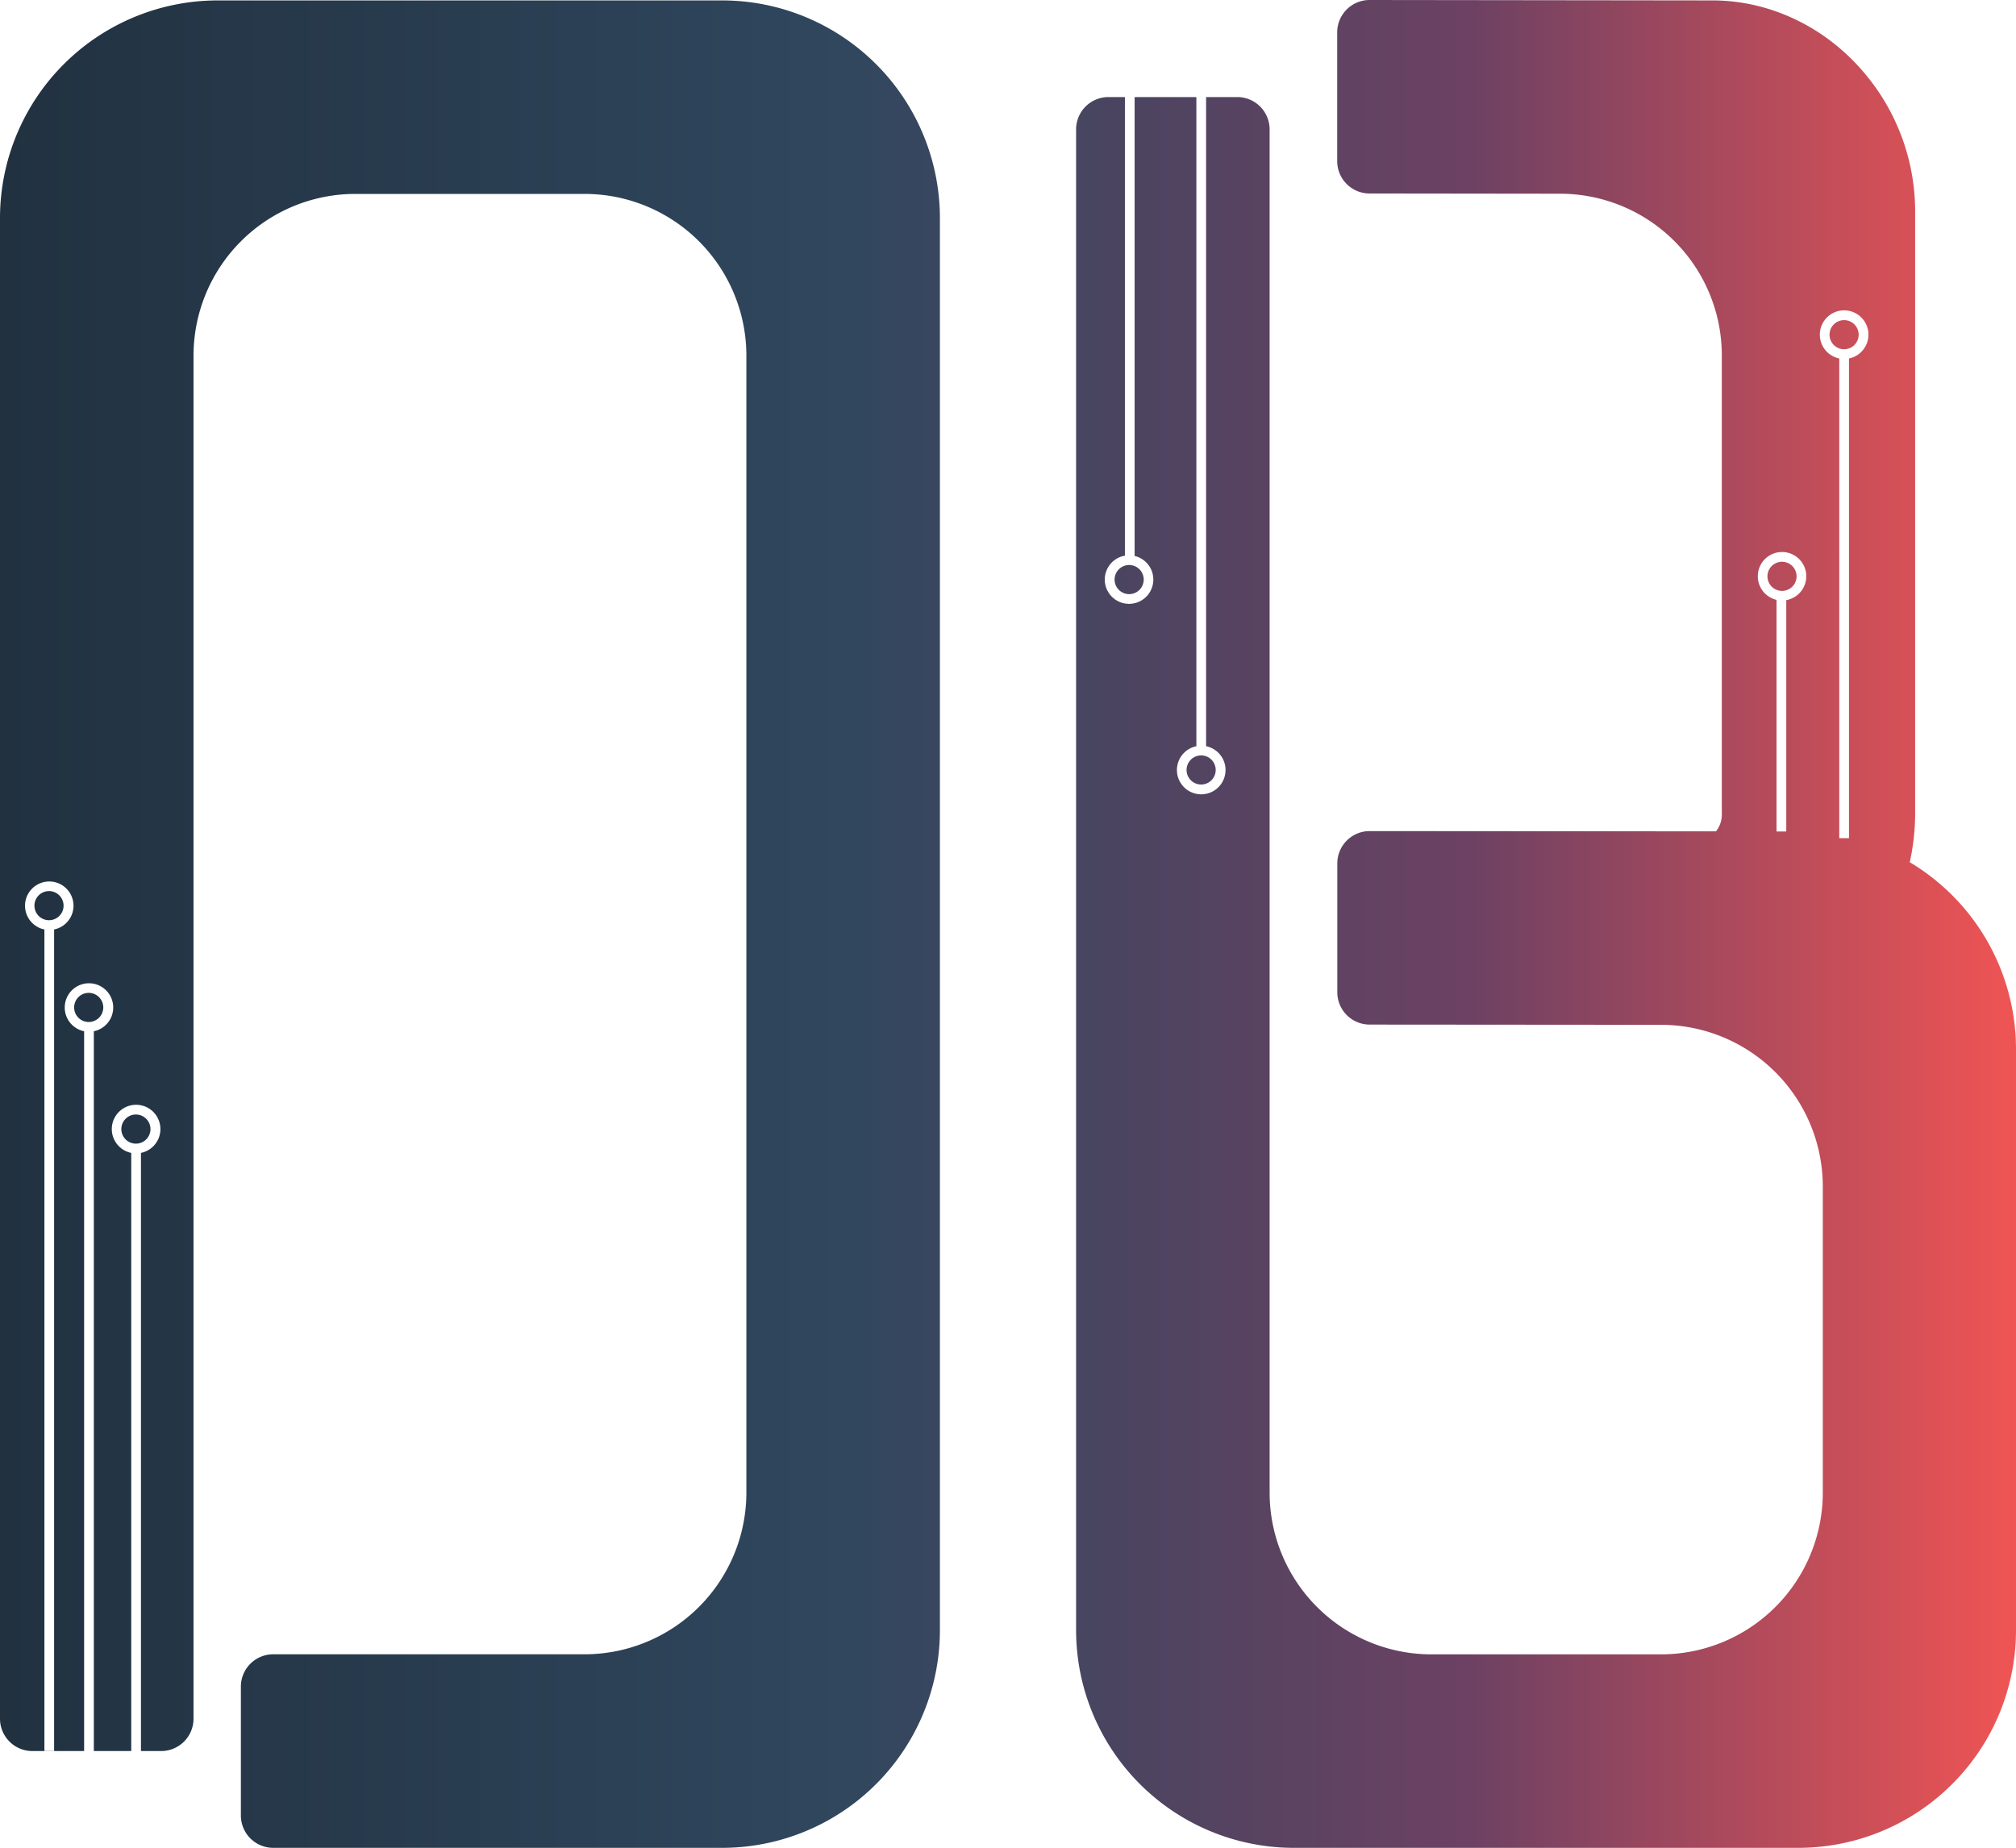 <svg id="Layer_1" data-name="Layer 1" xmlns="http://www.w3.org/2000/svg" xmlns:xlink="http://www.w3.org/1999/xlink" viewBox="0 0 622.86 570.97"><defs><style>.cls-1{stroke:#000;stroke-miterlimit:10;stroke-width:59px;fill:url(#linear-gradient);}.cls-2{fill:url(#linear-gradient-2);}</style><linearGradient id="linear-gradient" x1="705.16" y1="811.09" x2="705.16" y2="811.09" gradientUnits="userSpaceOnUse"><stop offset="0" stop-color="#213140"/><stop offset="0.42" stop-color="#30475e"/><stop offset="0.73" stop-color="#6d4163"/><stop offset="1" stop-color="#f05454"/></linearGradient><linearGradient id="linear-gradient-2" x1="668.14" y1="555.5" x2="1291" y2="555.5" xlink:href="#linear-gradient"/></defs><path class="cls-1" d="M705.16,811.09" transform="translate(-668.14 -270.01)"/><path class="cls-2" d="M891.24,270.14H735.43a67.29,67.29,0,0,0-67.29,67.29V801.09a10,10,0,0,0,10,10h39.79a10,10,0,0,0,10-10V379.93a50,50,0,0,1,50-50h70.81a50,50,0,0,1,50,50V731.19a50,50,0,0,1-50,50H752.56a10,10,0,0,0-10,10V831a10,10,0,0,0,10,10H891.24a67.29,67.29,0,0,0,67.29-67.29V337.43A67.29,67.29,0,0,0,891.24,270.14Zm-206.38,541h-3V557.22a7.49,7.49,0,1,1,3,0Zm12.27-222.45V811.09h-3V588.67a7.49,7.49,0,1,1,3,0Zm14.56,37.59V811.09h-3V626.26a7.51,7.51,0,1,1,3,0Zm546.48-89.8a70.49,70.49,0,0,0,1.67-15.22V335.28a66.26,66.26,0,0,0-17.34-44.59c-11.85-13.06-28.34-20.55-45.22-20.55l-106-.13a10,10,0,0,0-10,10l0,39.79a10,10,0,0,0,10,10l58.89.07a50,50,0,0,1,49.94,50l0,141.35a8.4,8.4,0,0,1-1.8,5.68l-107-.08a10,10,0,0,0-10,10l0,39.79a10,10,0,0,0,10,10l90,.07a50,50,0,0,1,50,50v94.53a50,50,0,0,1-50,50H1110.4a50,50,0,0,1-50-50V310a10,10,0,0,0-10-10h-9.63V500.59a7.51,7.51,0,1,1-3,0V300h-19.08V441.8a7.5,7.5,0,1,1-3-.09V300h-5.08a10,10,0,0,0-10,10V773.7A67.29,67.29,0,0,0,1067.9,841h155.81A67.29,67.29,0,0,0,1291,773.7V594.2A67.32,67.32,0,0,0,1258.17,536.43Zm-38.15-81v71.46h-3V455.37a7.49,7.49,0,1,1,3,.08Zm19.38-74.68V529h-3V380.78a7.51,7.51,0,1,1,3,0Zm-16.19,67.3a4.5,4.5,0,1,1-4.5-4.5A4.51,4.51,0,0,1,1223.21,448.07ZM714.63,618.9a4.5,4.5,0,1,1-4.5-4.5A4.51,4.51,0,0,1,714.63,618.9Zm-14.58-37.59a4.5,4.5,0,1,1-4.5-4.5A4.51,4.51,0,0,1,700.05,581.31ZM1017,444.6a4.5,4.5,0,1,1-4.5,4.5A4.51,4.51,0,0,1,1017,444.6Zm22.24,58.83a4.5,4.5,0,1,1-4.5,4.5A4.51,4.51,0,0,1,1039.21,503.43ZM687.78,549.86a4.5,4.5,0,1,1-4.5-4.5A4.51,4.51,0,0,1,687.78,549.86Zm554.61-176.43a4.5,4.5,0,1,1-4.5-4.5A4.51,4.51,0,0,1,1242.39,373.43Z" transform="translate(-668.14 -270.01)"/></svg>